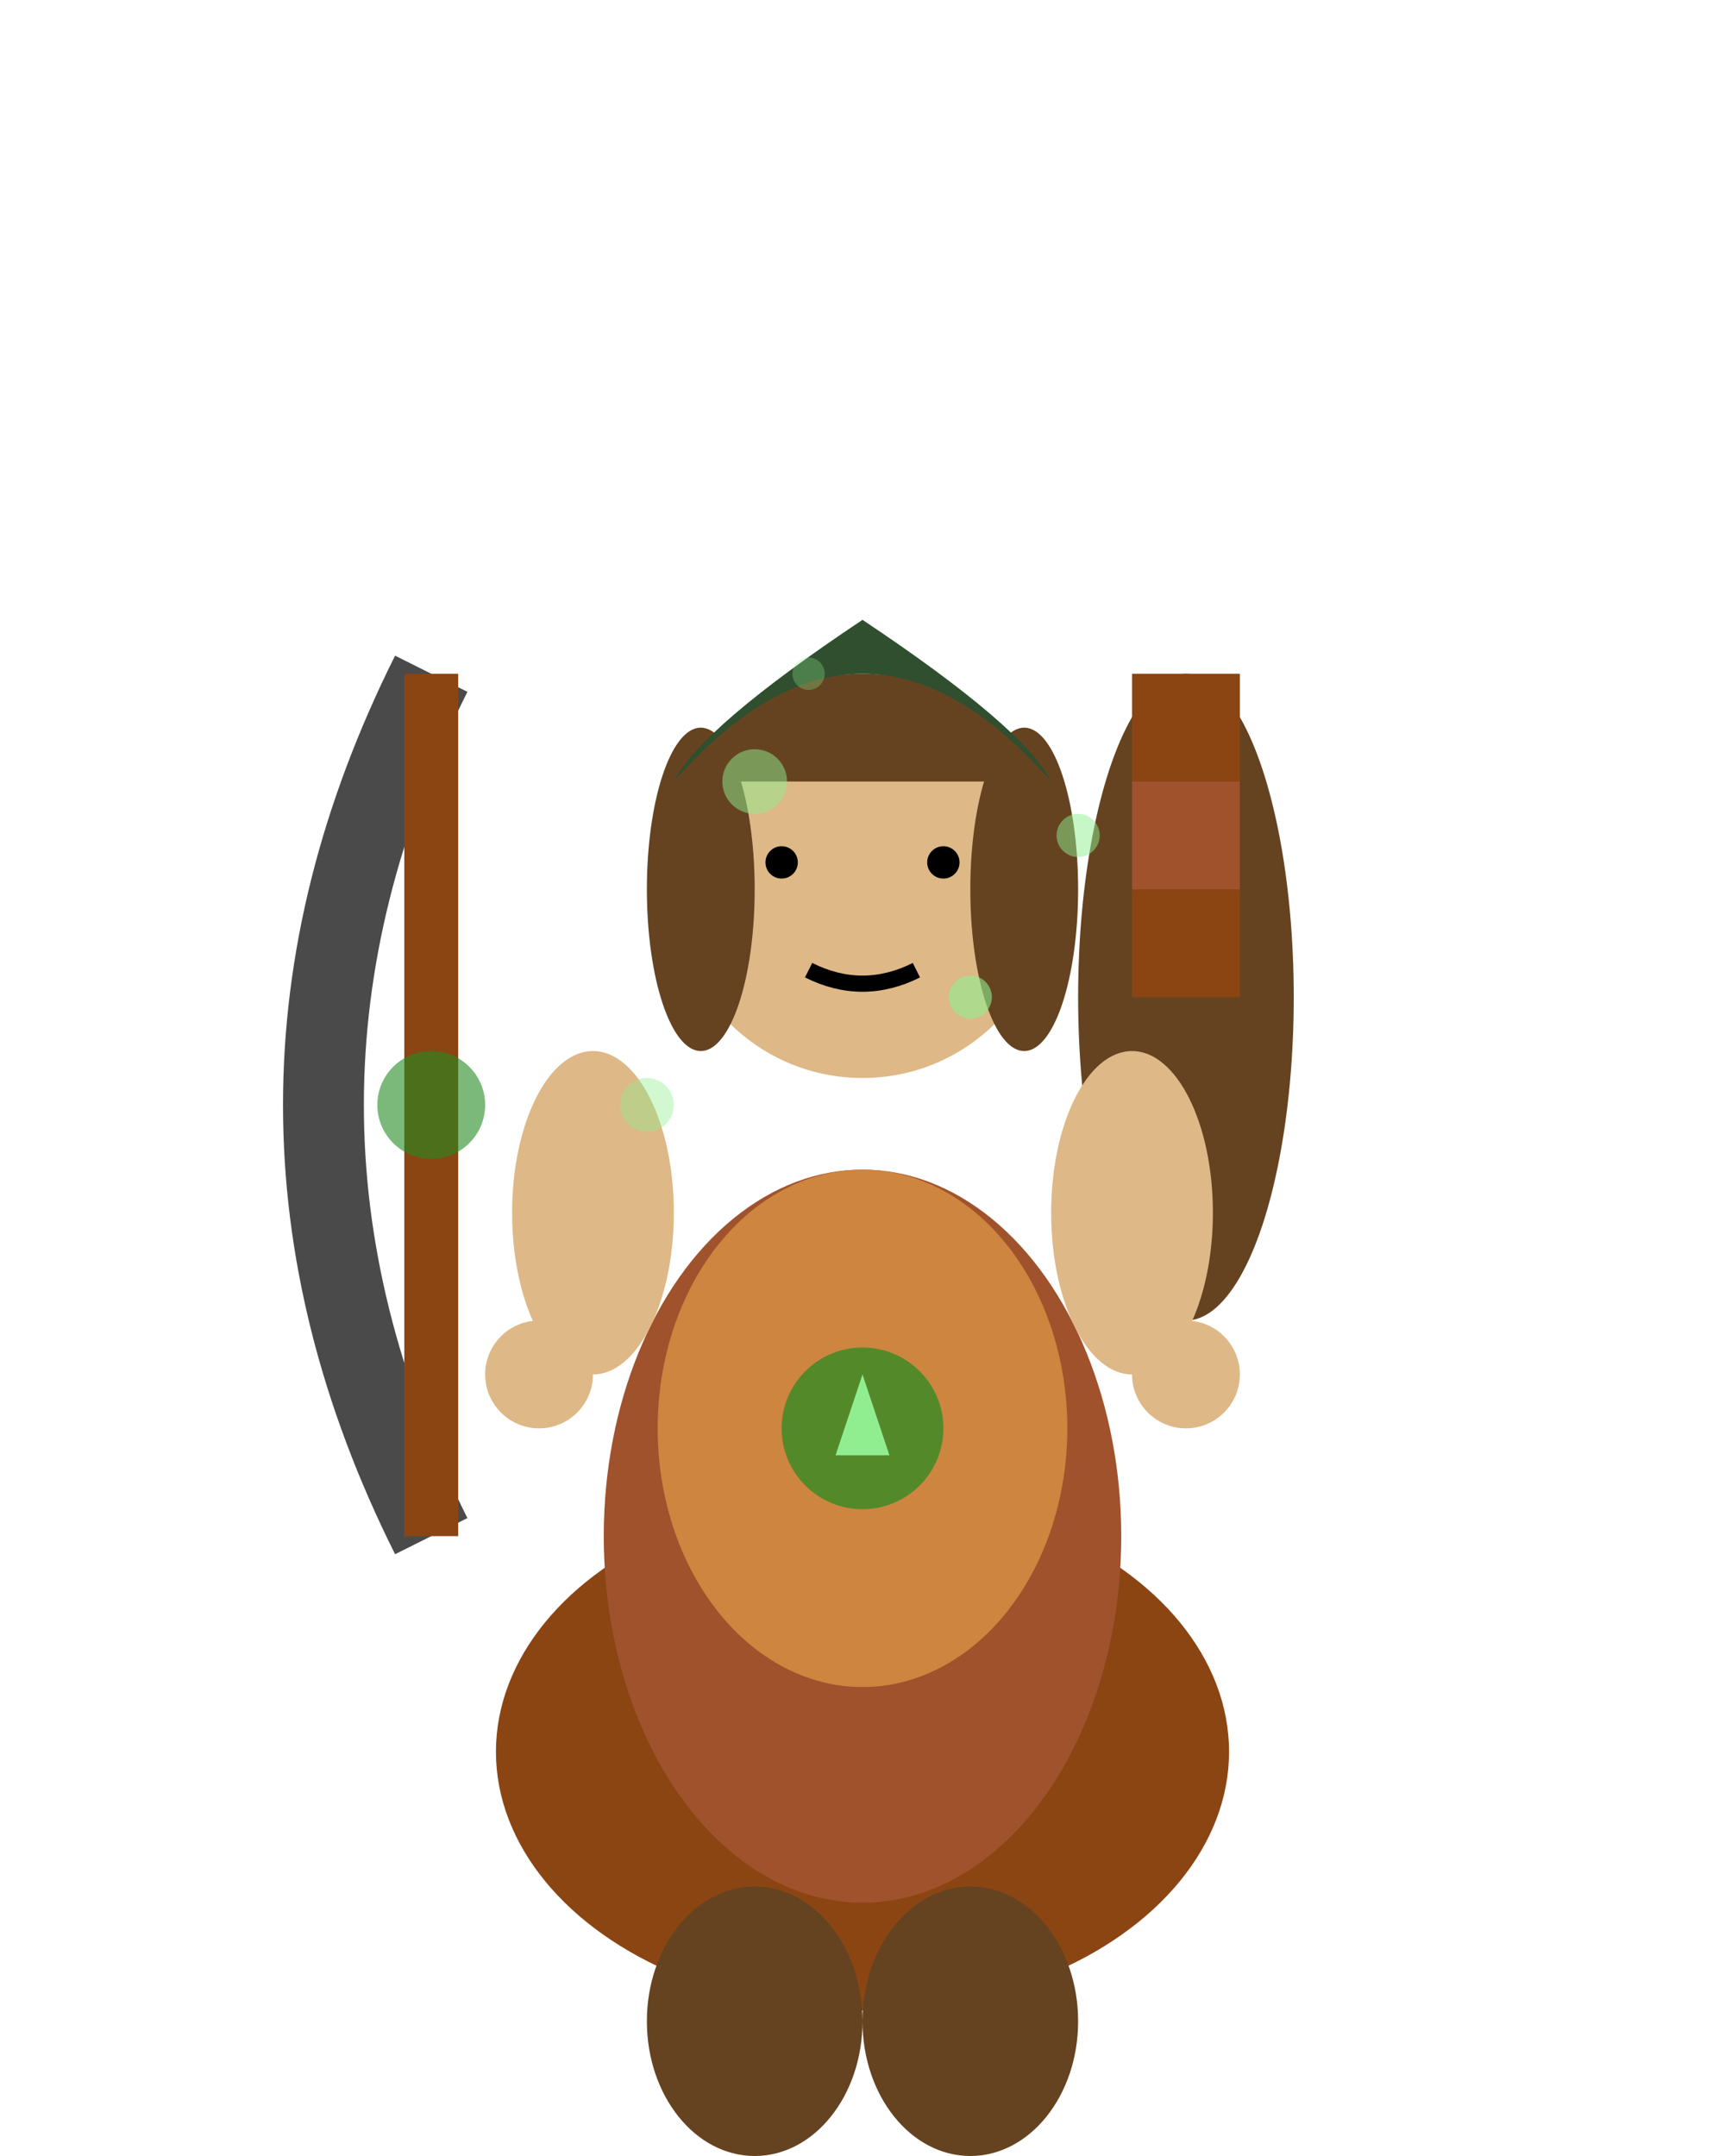 <svg width="32" height="40" viewBox="0 0 32 40" xmlns="http://www.w3.org/2000/svg">
  <!-- Huntress Idle Frame 3 - Bounce down + breathing out -->
  
  <!-- Bow (held at side, bounce down position) -->
  <path d="M 8 12.5 Q 6 16.5 6 20.5 Q 6 24.5 8 28.5" stroke="#4A4A4A" stroke-width="1.5" fill="none"/>
  <line x1="8" y1="12.5" x2="8" y2="28.5" stroke="#8B4513" stroke-width="1"/>
  <circle cx="8" cy="20.5" r="1" fill="#228B22" opacity="0.6"/>
  
  <!-- Quiver on back (bounce down) -->
  <ellipse cx="22" cy="18.5" rx="2" ry="6" fill="#654321"/>
  <rect x="21" y="12.5" width="2" height="2" fill="#8B4513"/>
  <rect x="21" y="14.5" width="2" height="2" fill="#A0522D"/>
  <rect x="21" y="16.5" width="2" height="2" fill="#8B4513"/>
  
  <!-- Body - leather armor with nature details (bounce down + breathing out) -->
  <ellipse cx="16" cy="32.5" rx="6.8" ry="4.8" fill="#8B4513"/>
  <ellipse cx="16" cy="28.5" rx="4.8" ry="6.8" fill="#A0522D"/>
  <ellipse cx="16" cy="26.5" rx="3.8" ry="4.8" fill="#CD853F"/>
  
  <!-- Nature emblem on chest (bounce down) -->
  <circle cx="16" cy="26.5" r="1.5" fill="#228B22" opacity="0.7"/>
  <polygon points="16,25.5 15.5,27 16.5,27" fill="#90EE90"/>
  
  <!-- Arms - relaxed position (bounce down) -->
  <ellipse cx="11" cy="22.5" rx="1.5" ry="3" fill="#DEB887"/>
  <ellipse cx="21" cy="22.5" rx="1.5" ry="3" fill="#DEB887"/>
  
  <!-- Hands (bounce down) -->
  <circle cx="10" cy="25.5" r="1" fill="#DEB887"/>
  <circle cx="22" cy="25.5" r="1" fill="#DEB887"/>
  
  <!-- Head (bounce down) -->
  <circle cx="16" cy="16.5" r="3.5" fill="#DEB887"/>
  
  <!-- Hair - flowing ranger style (bounce down) -->
  <path d="M 12.5 14.5 Q 14 12.5 16 12.5 Q 18 12.5 19.5 14.5" fill="#654321"/>
  <ellipse cx="13" cy="16.5" rx="1" ry="3" fill="#654321"/>
  <ellipse cx="19" cy="16.5" rx="1" ry="3" fill="#654321"/>
  
  <!-- Face - alert expression (bounce down) -->
  <circle cx="14.5" cy="16" r="0.3" fill="#000"/>
  <circle cx="17.5" cy="16" r="0.3" fill="#000"/>
  <path d="M 15 18 Q 16 18.5 17 18" stroke="#000" stroke-width="0.3" fill="none"/>
  
  <!-- Hood/cap (bounce down) -->
  <path d="M 12.5 14.5 Q 16 10.5 19.5 14.5 Q 19 13.5 16 11.5 Q 13 13.5 12.5 14.5" fill="#2F4F2F"/>
  
  <!-- Leg armor/boots (bounce down) -->
  <ellipse cx="14" cy="37.5" rx="2" ry="2.5" fill="#654321"/>
  <ellipse cx="18" cy="37.5" rx="2" ry="2.5" fill="#654321"/>
  
  <!-- Nature magic aura (subtle, bounce down) -->
  <circle cx="14" cy="14.5" r="0.6" fill="#90EE90" opacity="0.5"/>
  <circle cx="18" cy="18.5" r="0.4" fill="#90EE90" opacity="0.6"/>
  <circle cx="12" cy="20.5" r="0.5" fill="#90EE90" opacity="0.4"/>
  <circle cx="20" cy="15.5" r="0.4" fill="#90EE90" opacity="0.5"/>
  <circle cx="15" cy="12.5" r="0.3" fill="#90EE90" opacity="0.3"/>
</svg> 